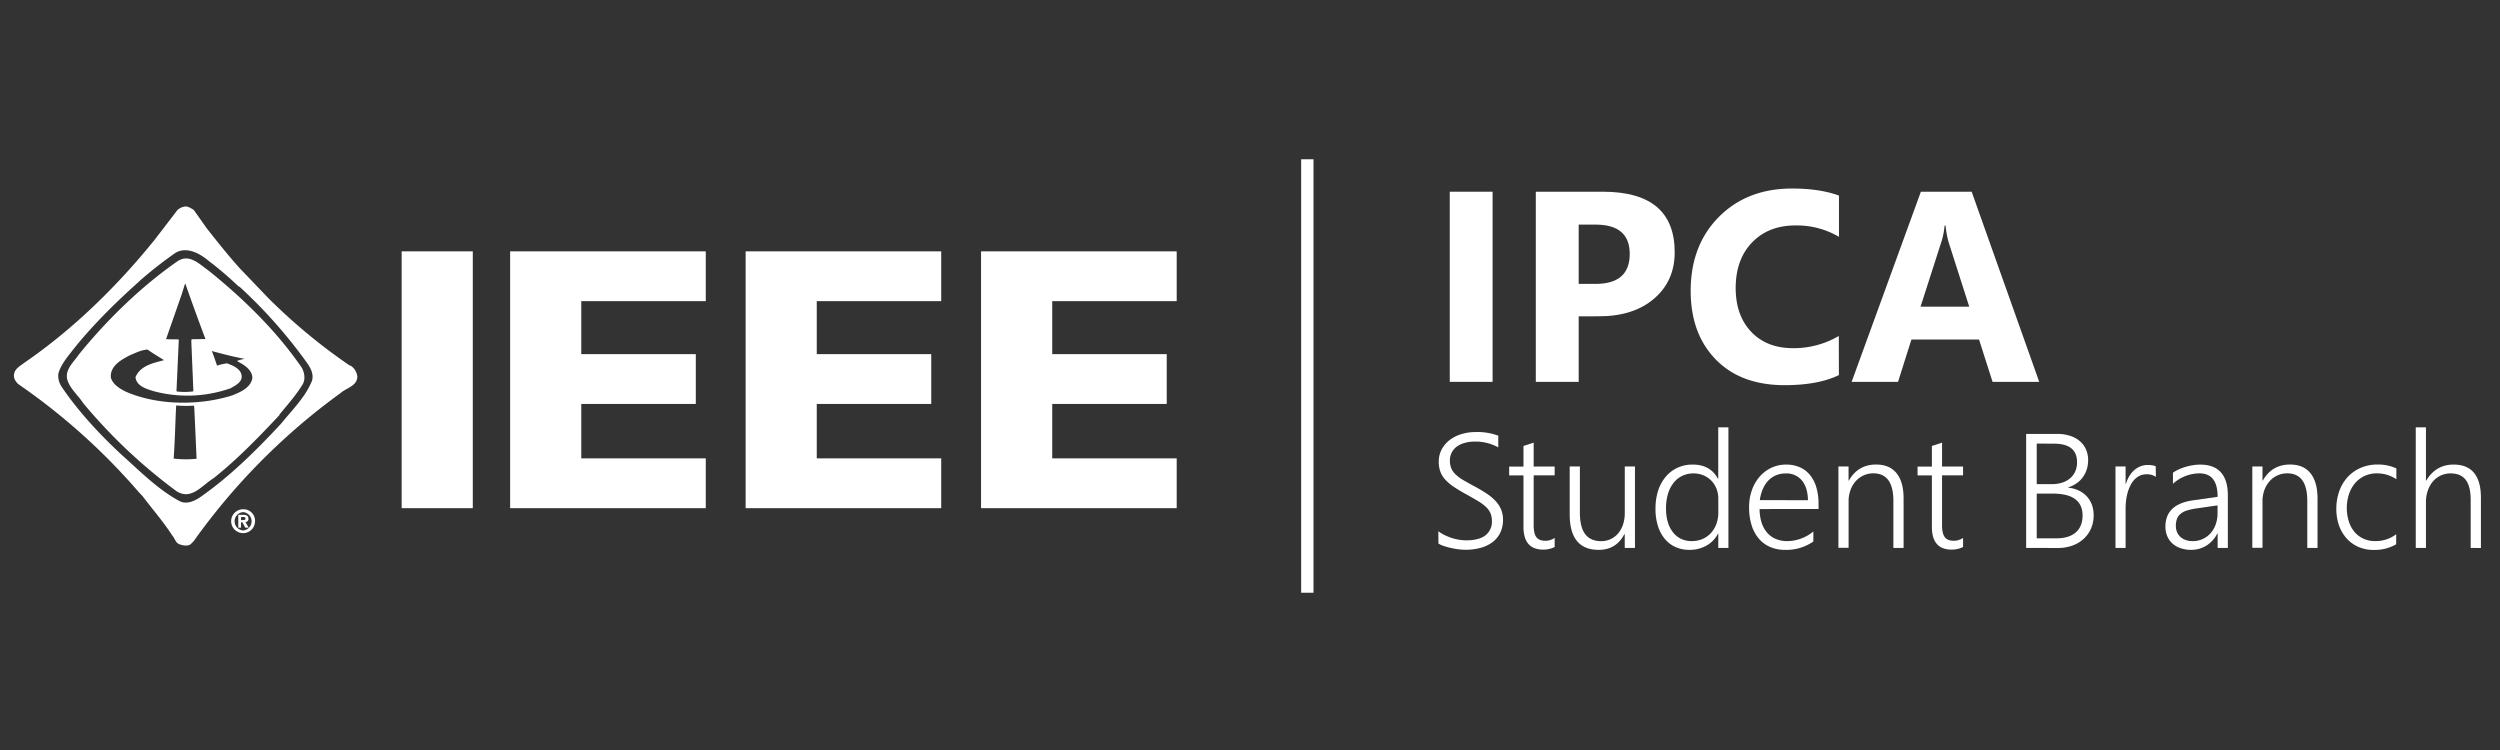 <svg xmlns="http://www.w3.org/2000/svg" viewBox="0 0 1417.32 425.2"><rect x="0" y="0" width="1417.32" height="425.2" fill="#333333" stroke="none"/><defs><style>.a,.c{fill:#fff;}.b{fill:none;}.c{fill-rule:evenodd;}.d{fill:#035b98;stroke:#fff;stroke-miterlimit:10;stroke-width:7px;}</style></defs><title>IPCA_SB_Logotipe</title><path class="a" d="M846.19,216.48H821.91V108.69h24.28Z"/><path class="a" d="M895,179.35v37.13H870.69V108.69h38q40.74,0,40.74,34.35,0,16.25-11.69,26.27t-31.23,10Zm0-52v33.6h9.55q19.4,0,19.39-17,0-16.62-19.39-16.62Z"/><path class="a" d="M1042.52,212.65q-11.8,5.72-30.82,5.71-24.8,0-39-14.58t-14.2-38.86q0-25.86,16-41.95t41.45-16.08q15.8,0,26.61,4v23.38a47.11,47.11,0,0,0-24.65-6.46q-15.2,0-24.51,9.54T984,163.19q0,15.63,8.8,24.91t23.67,9.29a50.5,50.5,0,0,0,26-6.92Z"/><path class="a" d="M1156.1,216.48h-26.46l-7.67-24h-38.33l-7.59,24h-26.31L1089,108.69h28.79Zm-39.69-42.62-11.58-36.23a47.27,47.27,0,0,1-1.8-9.69h-.6a41.26,41.26,0,0,1-1.88,9.39l-11.73,36.53Z"/><path class="a" d="M815.45,301.18a22.16,22.16,0,0,0,3.58,2.18,28.92,28.92,0,0,0,4,1.63,30.09,30.09,0,0,0,4.12,1,25.35,25.35,0,0,0,4,.34q7.35,0,11-2.84a9.76,9.76,0,0,0,3.65-8.17,10.88,10.88,0,0,0-.86-4.48,11.05,11.05,0,0,0-2.66-3.59,26.94,26.94,0,0,0-4.56-3.31q-2.75-1.65-6.49-3.72-4.14-2.26-7.1-4.27a25.77,25.77,0,0,1-4.83-4.1,13.92,13.92,0,0,1-2.75-4.53,16.49,16.49,0,0,1-.88-5.55,14.7,14.7,0,0,1,1.67-7,16.5,16.5,0,0,1,4.51-5.3,20.9,20.9,0,0,1,6.65-3.35,27.29,27.29,0,0,1,8.14-1.18A33.72,33.72,0,0,1,849.41,247v6.63A26.56,26.56,0,0,0,836,250.35a20.32,20.32,0,0,0-5.44.7,14.28,14.28,0,0,0-4.46,2,9.81,9.81,0,0,0-3,3.36,9.49,9.49,0,0,0-1.11,4.67,11.44,11.44,0,0,0,.75,4.35,10.2,10.2,0,0,0,2.39,3.45,23,23,0,0,0,4.32,3.23c1.79,1.06,4,2.29,6.57,3.67a78.42,78.42,0,0,1,7.08,4.22,27.7,27.7,0,0,1,5,4.28,16.15,16.15,0,0,1,3,4.74,15,15,0,0,1,1,5.57,16.81,16.81,0,0,1-1.58,7.46,14.64,14.64,0,0,1-4.42,5.35,20.12,20.12,0,0,1-6.77,3.2,32.32,32.32,0,0,1-8.61,1.08,31,31,0,0,1-3.65-.25,41.3,41.3,0,0,1-4.29-.72,39.84,39.84,0,0,1-4.12-1.13,14.53,14.53,0,0,1-3.18-1.42Z"/><path class="a" d="M881.38,310.11a14.32,14.32,0,0,1-6.49,1.48q-11.19,0-11.19-12.89V269.52h-8.11v-5h8.11V252.83l5.78-1.89v13.53h11.9v5h-11.9v28.27q0,4.69,1.53,6.77t5.18,2.07a9.33,9.33,0,0,0,5.19-1.62Z"/><path class="a" d="M921.11,310.65V302.8h-.18q-4.68,8.93-14.56,8.93-16.47,0-16.46-20.12V264.47h5.77v26.06q0,8.31,3,12.27t9,4a12.63,12.63,0,0,0,5.44-1.15,12.44,12.44,0,0,0,4.24-3.25,15.09,15.09,0,0,0,2.77-5,20.18,20.18,0,0,0,1-6.49V264.47h5.78v46.18Z"/><path class="a" d="M974.15,310.65v-8.12H974a16.39,16.39,0,0,1-6.56,6.79,19.29,19.29,0,0,1-9.68,2.41,18.89,18.89,0,0,1-7.87-1.6,16.91,16.91,0,0,1-6.06-4.62,21.47,21.47,0,0,1-3.9-7.31,31.6,31.6,0,0,1-1.38-9.7A33,33,0,0,1,940,278.29a23.75,23.75,0,0,1,4.29-7.94,19.26,19.26,0,0,1,6.67-5.14,20.2,20.2,0,0,1,8.68-1.83q10,0,14.3,8h.18V242.28h5.77v68.37Zm0-27.87a15.16,15.16,0,0,0-1-5.64,14.15,14.15,0,0,0-2.88-4.56,13.59,13.59,0,0,0-4.45-3.06,14.18,14.18,0,0,0-5.7-1.13,14.67,14.67,0,0,0-6.31,1.35,13.84,13.84,0,0,0-4.94,3.9,18.84,18.84,0,0,0-3.21,6.2,27.9,27.9,0,0,0-1.14,8.3,27.49,27.49,0,0,0,1,7.85,16.92,16.92,0,0,0,3,5.86,12.78,12.78,0,0,0,4.57,3.66,13.67,13.67,0,0,0,5.91,1.26,15.37,15.37,0,0,0,6.34-1.26,13.82,13.82,0,0,0,4.78-3.48,15.6,15.6,0,0,0,3-5.18,18.78,18.78,0,0,0,1.06-6.36Z"/><path class="a" d="M997.56,288.59a26,26,0,0,0,1.12,7.63,16.16,16.16,0,0,0,3.12,5.72,13.32,13.32,0,0,0,4.94,3.59,16.47,16.47,0,0,0,6.56,1.24,23.46,23.46,0,0,0,14.74-5.46V307a26.87,26.87,0,0,1-16,4.74,21.19,21.19,0,0,1-8.43-1.62,17.52,17.52,0,0,1-6.45-4.72,21.4,21.4,0,0,1-4.11-7.6,33.72,33.72,0,0,1-1.44-10.28,28.11,28.11,0,0,1,1.58-9.6,23.71,23.71,0,0,1,4.37-7.65,20.32,20.32,0,0,1,6.63-5.05,19.23,19.23,0,0,1,8.39-1.83,18.83,18.83,0,0,1,7.89,1.56,15.53,15.53,0,0,1,5.75,4.44,20.09,20.09,0,0,1,3.54,7,33,33,0,0,1,1.22,9.29v2.88Zm27.42-5q-.13-7.21-3.43-11.18a11.24,11.24,0,0,0-9.15-4,14.1,14.1,0,0,0-5.44,1,13,13,0,0,0-4.4,3,16.17,16.17,0,0,0-3.13,4.78,23.87,23.87,0,0,0-1.74,6.33Z"/><path class="a" d="M1073.41,310.65V284q0-15.65-11.36-15.65a13.16,13.16,0,0,0-5.59,1.19,13.49,13.49,0,0,0-4.45,3.32,15.71,15.71,0,0,0-2.93,5,18.37,18.37,0,0,0-1.06,6.29v26.43h-5.77V264.47H1048v8h.18q5.15-9.11,15.47-9.11,7.57,0,11.55,4.92t4,14.21v28.14Z"/><path class="a" d="M1112.92,310.11a14.32,14.32,0,0,1-6.49,1.48q-11.19,0-11.19-12.89V269.52h-8.12v-5h8.12V252.83l5.77-1.89v13.53h11.91v5H1101v28.27c0,3.13.52,5.39,1.54,6.77s2.75,2.07,5.18,2.07a9.33,9.33,0,0,0,5.19-1.62Z"/><path class="a" d="M1148.68,310.65V246h17.68a22.71,22.71,0,0,1,7.24,1.08,16.17,16.17,0,0,1,5.5,3,13.21,13.21,0,0,1,3.5,4.71,14.83,14.83,0,0,1,1.22,6.05,17.36,17.36,0,0,1-.77,5.23,15.64,15.64,0,0,1-2.21,4.44,14.42,14.42,0,0,1-3.54,3.47,17.58,17.58,0,0,1-4.76,2.33v.18a17.41,17.41,0,0,1,5.91,1.58,14.72,14.72,0,0,1,4.55,3.29,14.39,14.39,0,0,1,2.94,4.76,16.71,16.71,0,0,1,1,6,18.57,18.57,0,0,1-1.48,7.51,17.21,17.21,0,0,1-4.18,5.86,18.88,18.88,0,0,1-6.38,3.81,23.4,23.4,0,0,1-8.16,1.36Zm6-59.17v23h8.39a19.39,19.39,0,0,0,6-.85,13,13,0,0,0,4.56-2.49,10.88,10.88,0,0,0,2.91-3.92,12.8,12.8,0,0,0,1-5.18q0-10.52-13.08-10.51Zm0,28.36v25.35h11.14q7.17,0,11-3.36t3.85-9.54q0-12.45-16.91-12.45Z"/><path class="a" d="M1222.24,270.37a8.64,8.64,0,0,0-5.23-1.48,9,9,0,0,0-4.06.87,10.45,10.45,0,0,0-3.09,2.37,13.89,13.89,0,0,0-2.25,3.45,23.42,23.42,0,0,0-1.49,4.08,28.93,28.93,0,0,0-.81,4.29,35,35,0,0,0-.25,4.1v22.6h-5.73V264.47h5.73v9.87h.18a20.44,20.44,0,0,1,2-4.53,14.22,14.22,0,0,1,2.86-3.38,12.09,12.09,0,0,1,3.54-2.1,11.42,11.42,0,0,1,4-.72,15.6,15.6,0,0,1,2.5.18,9.5,9.5,0,0,1,2,.54Z"/><path class="a" d="M1257.24,310.65v-8.21h-.18a17,17,0,0,1-6.16,6.85,16.25,16.25,0,0,1-8.82,2.44,18.06,18.06,0,0,1-6-1,12.85,12.85,0,0,1-4.55-2.68,11.88,11.88,0,0,1-2.89-4.17,14,14,0,0,1-1-5.37q0-6.27,3.88-10t11.72-4.85l14-2q0-13.31-10.33-13.3a22.57,22.57,0,0,0-15,5.91V268a19.58,19.58,0,0,1,3.27-1.87,29.74,29.74,0,0,1,3.85-1.44,32.32,32.32,0,0,1,4.17-.95,27.48,27.48,0,0,1,4.18-.34q7.71,0,11.65,4.33t4,12.9v30Zm-11.91-22.42a36.17,36.17,0,0,0-5.32,1.13,10.86,10.86,0,0,0-3.65,1.83,6.68,6.68,0,0,0-2.12,2.84,11.3,11.3,0,0,0-.68,4.17,9,9,0,0,0,.65,3.43,7.77,7.77,0,0,0,1.9,2.73,8.69,8.69,0,0,0,3,1.78,12.06,12.06,0,0,0,4,.63,13.32,13.32,0,0,0,10.08-4.42,15.26,15.26,0,0,0,2.93-5,18.26,18.26,0,0,0,1.06-6.27v-4.56Z"/><path class="a" d="M1308.06,310.65V284q0-15.65-11.36-15.65a13.19,13.19,0,0,0-5.59,1.19,13.35,13.35,0,0,0-4.44,3.32,15.55,15.55,0,0,0-2.94,5,18.37,18.37,0,0,0-1.06,6.29v26.43h-5.77V264.47h5.77v8h.18q5.14-9.11,15.47-9.11,7.58,0,11.55,4.92t4,14.21v28.14Z"/><path class="a" d="M1358.44,308.57a24.17,24.17,0,0,1-12.45,3.2,21.37,21.37,0,0,1-8.93-1.71,19.52,19.52,0,0,1-6.76-4.89,21.81,21.81,0,0,1-4.29-7.4,28,28,0,0,1-1.48-9.27,29.81,29.81,0,0,1,1.57-9.76,23.54,23.54,0,0,1,4.6-8,21.77,21.77,0,0,1,7.4-5.39,23.88,23.88,0,0,1,10-2,24.44,24.44,0,0,1,10.46,2.21v6.14a19.35,19.35,0,0,0-10.91-3.34,16.42,16.42,0,0,0-7.3,1.56,15.5,15.5,0,0,0-5.39,4.24,18.89,18.89,0,0,0-3.34,6.26,24.66,24.66,0,0,0-1.15,7.6,25.38,25.38,0,0,0,1,7.08,17.4,17.4,0,0,0,3,6,14.34,14.34,0,0,0,5.07,4.12,15.83,15.83,0,0,0,7.21,1.54,19.2,19.2,0,0,0,11.73-3.88Z"/><path class="a" d="M1400.7,310.65V283.5q0-7.75-2.8-11.44t-8.7-3.67a13,13,0,0,0-9.74,4.37,15.94,15.94,0,0,0-3,5.17,19.74,19.74,0,0,0-1.12,6.88v25.84h-5.78V242.28h5.78v30.17h.18q5.4-9.07,15.51-9.07,7.71,0,11.59,4.74t3.88,14v28.55Z"/><polygon class="a" points="227.71 288.1 227.71 142.5 268.04 142.5 268.04 288.1 227.71 288.1 227.71 288.1"/><polygon class="a" points="289.21 288.1 289.21 142.5 400.12 142.5 400.12 170.73 329.54 170.73 329.54 200.77 394.47 200.77 394.47 229.01 329.54 229.01 329.54 259.86 400.12 259.86 400.12 288.1 289.21 288.1 289.21 288.1"/><polygon class="a" points="422.72 288.1 422.72 142.5 533.6 142.5 533.6 170.73 463.04 170.73 463.04 200.77 527.95 200.77 527.95 229.01 463.04 229.01 463.04 259.86 533.6 259.86 533.6 288.1 422.72 288.1 422.72 288.1"/><polygon class="a" points="556.18 288.1 556.18 142.5 667.1 142.5 667.1 170.73 596.54 170.73 596.54 200.77 661.45 200.77 661.45 229.01 596.54 229.01 596.54 259.86 667.1 259.86 667.1 288.1 556.18 288.1 556.18 288.1"/><rect class="b" x="7.86" y="117.07" width="659.24" height="192.18"/><path class="a" d="M98.35,144.14c6.43-5,14.52-.85,19.93,3.75A193.12,193.12,0,0,1,135,162.14l.94.54a278.62,278.62,0,0,1,38.61,43.74c1.77,2.72,3.34,5.8,2.35,9.41-3.65,9.12-11.07,16.4-17.55,24.36-14,15.1-28.82,29.71-45.39,41.36-3.35,2.37-7.87,4.56-11.88,2.68C89.92,277.85,79.64,267.39,69,257.87,56.59,246.39,44.17,233,34.79,219.05a11.38,11.38,0,0,1-1.75-7c1.21-4.83,4.51-8.8,7.64-12.87,11.08-14.12,24.66-27.52,38.37-39.76a10.56,10.56,0,0,1,1.4-1.3c5.89-5.09,11.74-9.6,17.9-14Zm18.85-14.7-7.28-10.32a14,14,0,0,0-3-1.71c-2.15-.93-4.46.2-6.21,1.53L87.54,136.1C66.41,162.27,41.4,186.71,14.1,205.44c-2.16,1.69-5.36,3.33-6,6.11-.72,2.5.58,4.56,2.13,6.12A358,358,0,0,1,71.55,271c3.31,3.47,6,6.92,9.21,10.18,5.44,7.24,11.83,14.53,16.83,22.3,1.57,1.64,1.84,4.33,4.29,5.13,1.92.66,4.29,1.12,6.12,0l1.82-1.83a364.76,364.76,0,0,1,83.34-84c3.21-2.87,9.33-3.93,9.42-9.25a8.46,8.46,0,0,0-3.76-6.21l-.53-.08A323.49,323.49,0,0,1,152,168.88l-16-16.71C129.49,145,123.19,137,117.2,129.44Zm-16.48,18.63c6.57-4.47,12.47,1.79,17.56,5.37,19.7,15.85,38.28,34,52.44,54.48,1.79,2.65,2.6,6.75,1,9.75-3.68,6.12-8.63,11.71-13.32,17.38v.31c-11.71,12.47-24.08,25.28-37.44,35.84-6.52,4-12.51,12.63-20.91,7.26a302,302,0,0,1-52.95-50c-2.62-4.1-6.73-7.45-8.56-12.1-2.56-6.29,3.07-10.81,6.3-15.55,15.82-19.51,35.46-38.64,55.88-52.75Zm4.15,12.86-1.78,5.72-8.94,25.6c2.24.23,5,0,7.21.23v.21l-1.31,28.95.23.31a37.94,37.94,0,0,0,9.34-.08v-.46l-1.17-28.08.18-1,7.86-.13c-3.92-10.36-7.73-20.83-11.39-31.32ZM74.46,201c-5,2.51-12.39,6.31-11.58,13.18C64,218,68,220.4,71.24,222c17.77,7.83,41.37,8.09,60.14,2.25,4.63-1.79,10.85-4.38,11.7-10-.05-4.69-5-7.65-8.58-9.44v-.22a15.22,15.22,0,0,1,4-1.07v-.13c-6.29-1.12-12.35-2.77-18.44-4.38,1.17,2.67,2,5.49,3,8.27a33,33,0,0,1,5.68-1.3c3.21,1.25,7.81,3,8.27,7.05.35,3.75-3.75,5.58-6.35,7.11A73.58,73.58,0,0,1,87,221.73c-4-1.25-9.69-2.86-10.18-7.91,2.82-6.64,10.1-8,16.18-9.64-3.13-2-6.31-3.8-9.34-6-3.27.18-6.26,1.61-9.2,2.9Zm25.41,28.87c-.53,10.28-.66,19.8-1.42,30.1a56.31,56.31,0,0,0,13,.1l-1.29-28.74-.23-1.36a69.22,69.22,0,0,1-10-.1Z"/><path class="c" d="M137.82,288.71a6.77,6.77,0,1,0,6.77,6.76A6.54,6.54,0,0,0,137.82,288.71Zm0,12v0a5.2,5.2,0,0,1,0-10.37,5.21,5.21,0,0,1,0,10.39Zm3-6.65c0-1.67-1.1-2.19-3-2.19h-2.73v7.28h1.56v-3.06h.74l1.68,3.06H141l-1.88-3.2A1.7,1.7,0,0,0,140.84,294Zm-2.76.79h-1.39v-1.76h1.1c.59,0,1.4.06,1.4.81S138.78,294.82,138.08,294.82Z"/><line class="d" x1="741.16" y1="90.29" x2="741.16" y2="336.04"/></svg>
